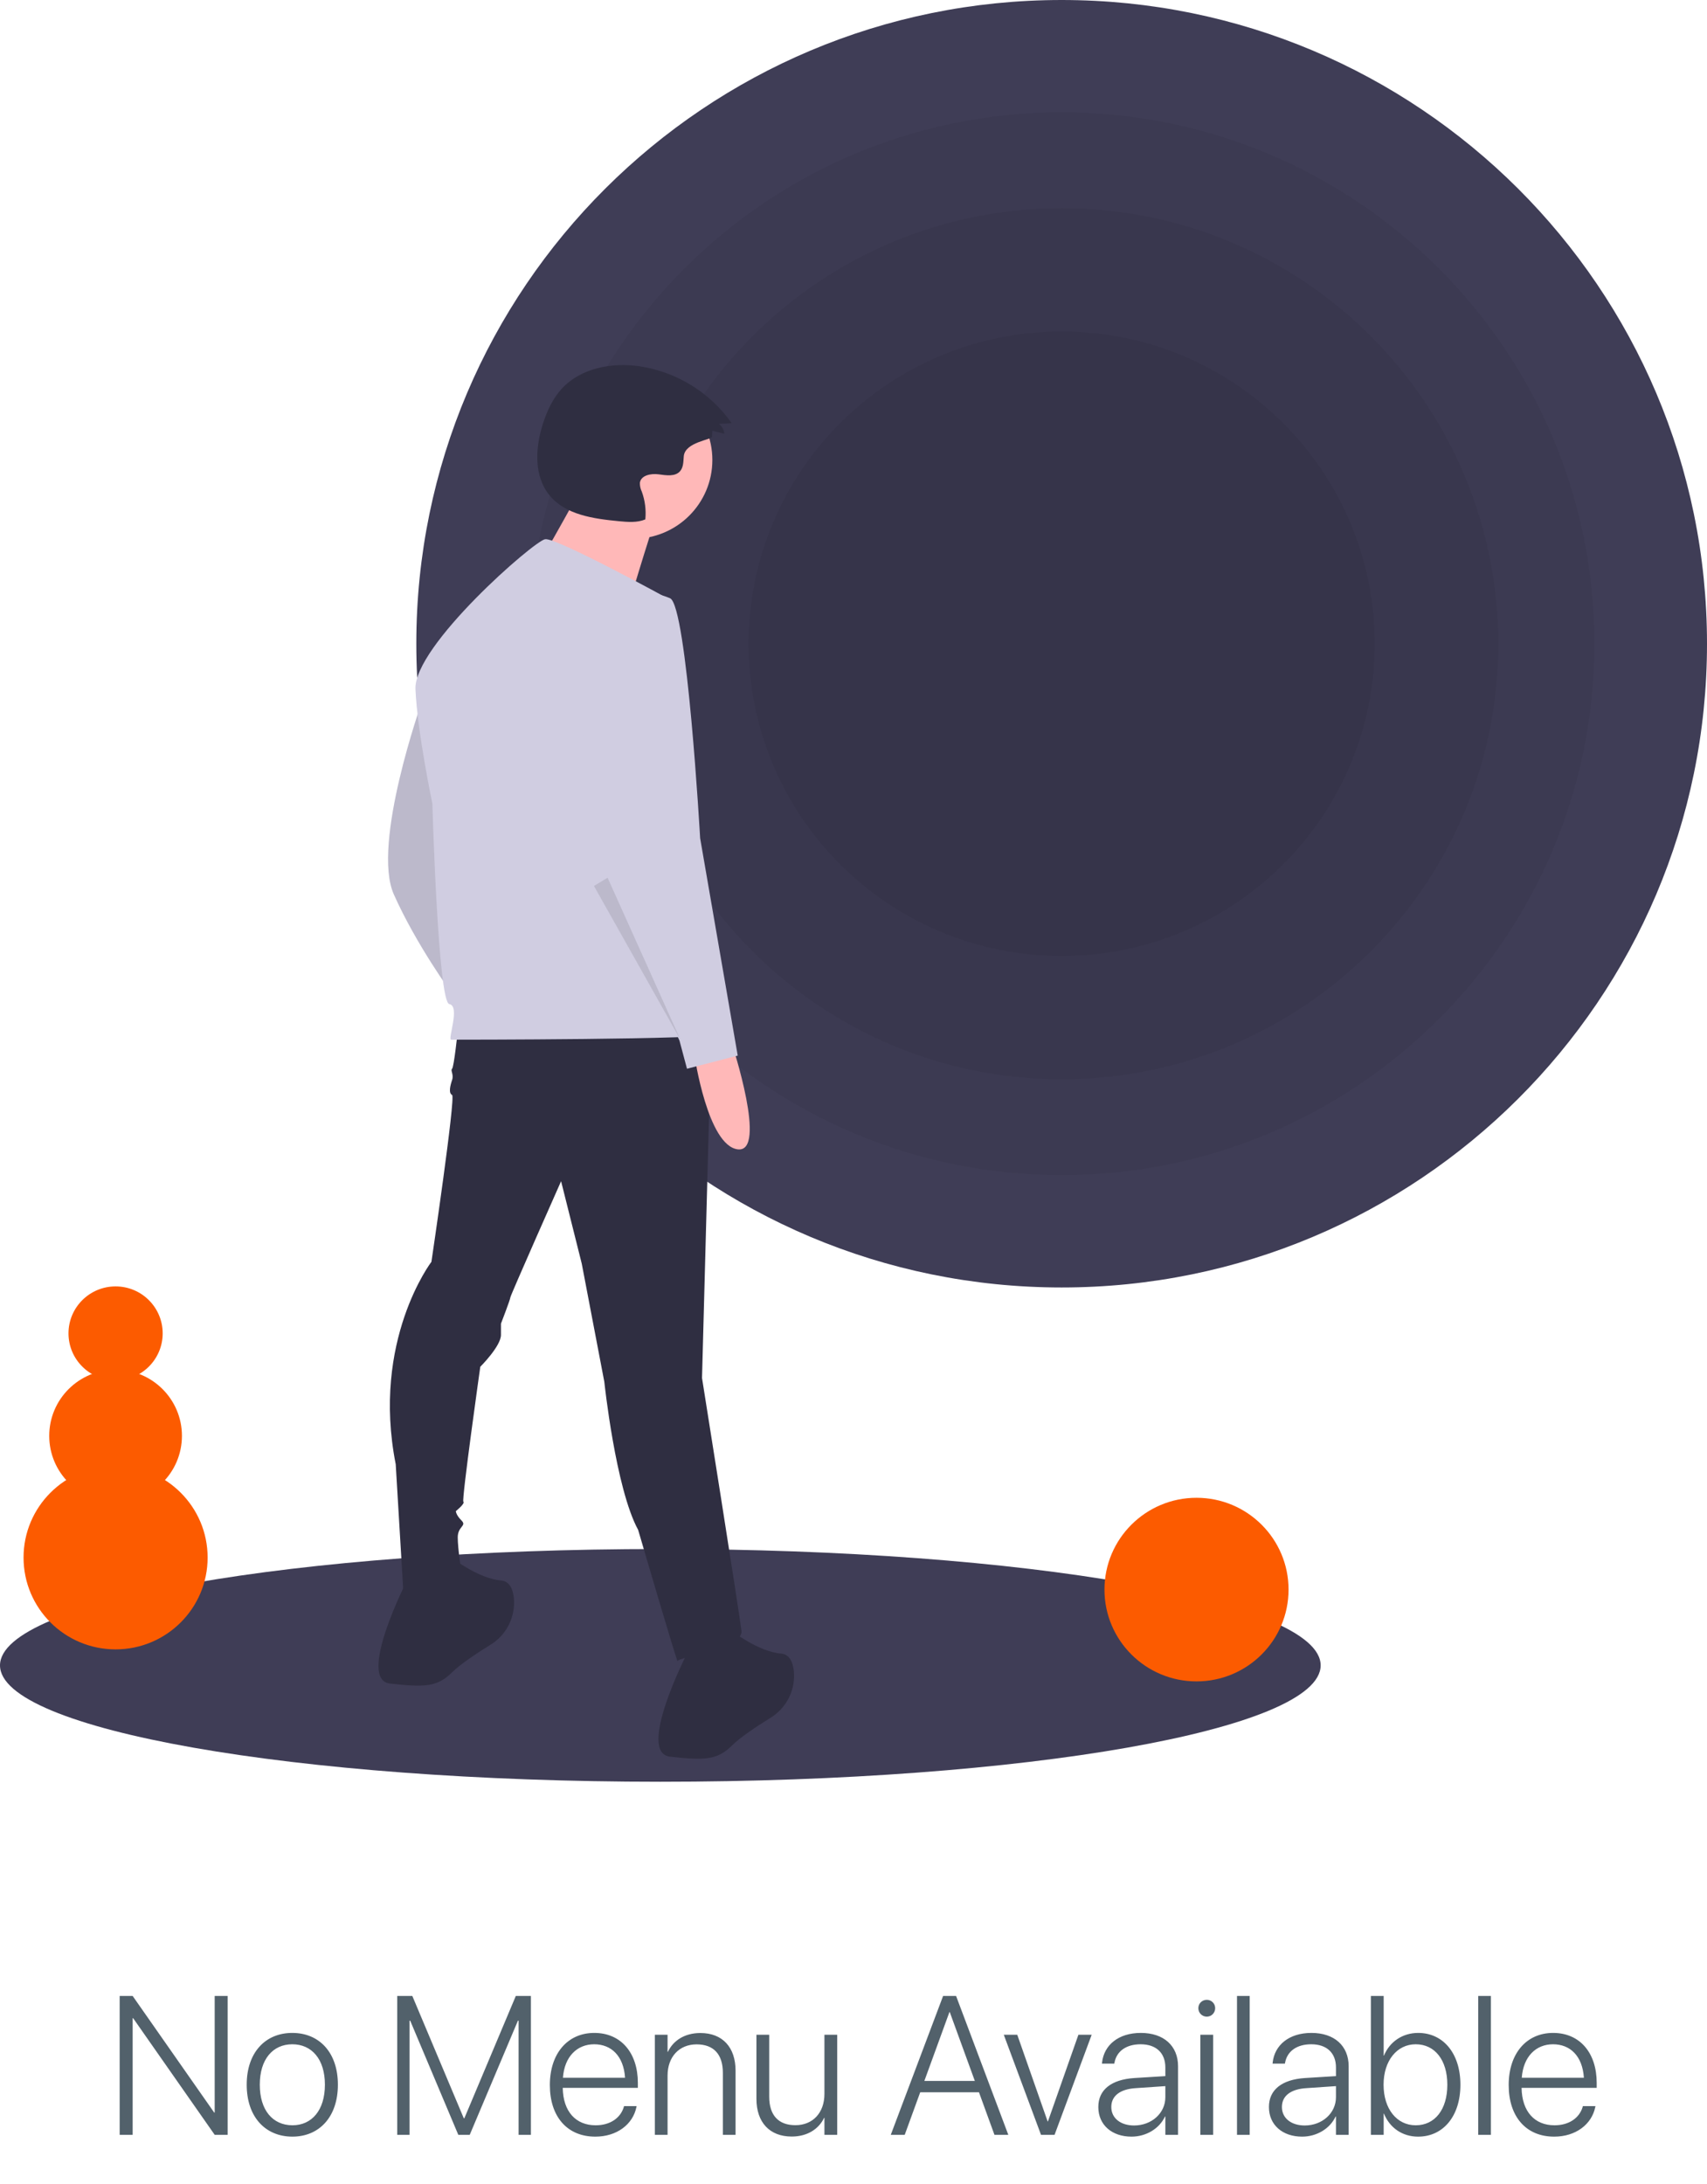 <svg width="208" height="266" viewBox="0 0 208 266" fill="none" xmlns="http://www.w3.org/2000/svg">
<g clip-path="url(#clip0_112_2513)">
<path d="M80.461 217C124.899 217 160.923 210.655 160.923 202.828C160.923 195.001 124.899 188.656 80.461 188.656C36.024 188.656 0 195.001 0 202.828C0 210.655 36.024 217 80.461 217Z" fill="#3F3D56"/>
<path d="M129.364 156.802C172.794 156.802 208 121.7 208 78.401C208 35.101 172.794 0 129.364 0C85.935 0 50.728 35.101 50.728 78.401C50.728 121.7 85.935 156.802 129.364 156.802Z" fill="#3F3D56"/>
<path opacity="0.05" d="M129.364 143.123C165.217 143.123 194.281 114.146 194.281 78.401C194.281 42.656 165.217 13.678 129.364 13.678C93.512 13.678 64.448 42.656 64.448 78.401C64.448 114.146 93.512 143.123 129.364 143.123Z" fill="black"/>
<path opacity="0.05" d="M129.364 131.447C158.748 131.447 182.569 107.697 182.569 78.401C182.569 49.105 158.748 25.355 129.364 25.355C99.98 25.355 76.16 49.105 76.16 78.401C76.16 107.697 99.98 131.447 129.364 131.447Z" fill="black"/>
<path opacity="0.05" d="M129.364 116.434C150.432 116.434 167.511 99.406 167.511 78.401C167.511 57.396 150.432 40.368 129.364 40.368C108.296 40.368 91.218 57.396 91.218 78.401C91.218 99.406 108.296 116.434 129.364 116.434Z" fill="black"/>
<path d="M51.425 85.417C51.425 85.417 45.243 102.767 47.99 108.931C50.738 115.095 55.089 121.031 55.089 121.031C55.089 121.031 53.486 86.559 51.425 85.417Z" fill="#D0CDE1"/>
<path opacity="0.1" d="M51.425 85.417C51.425 85.417 45.243 102.767 47.99 108.931C50.738 115.095 55.089 121.031 55.089 121.031C55.089 121.031 53.486 86.559 51.425 85.417Z" fill="black"/>
<path d="M55.776 125.597C55.776 125.597 55.318 129.934 55.089 130.162C54.86 130.391 55.318 130.847 55.089 131.532C54.86 132.217 54.631 133.13 55.089 133.358C55.547 133.587 52.57 153.676 52.57 153.676C52.57 153.676 45.243 163.265 48.219 178.332L49.135 193.627C49.135 193.627 56.233 194.084 56.233 191.573C56.233 191.573 55.776 188.605 55.776 187.235C55.776 185.866 56.92 185.866 56.233 185.181C55.547 184.496 55.547 184.039 55.547 184.039C55.547 184.039 56.691 183.126 56.462 182.898C56.233 182.669 58.523 166.461 58.523 166.461C58.523 166.461 61.042 163.95 61.042 162.58V161.21C61.042 161.21 62.187 158.242 62.187 158.014C62.187 157.786 68.369 143.86 68.369 143.86L70.888 153.905L73.636 168.287C73.636 168.287 75.01 181.3 77.757 186.322C77.757 186.322 82.566 202.759 82.566 202.303C82.566 201.846 90.58 200.704 90.351 198.65C90.122 196.595 85.542 167.83 85.542 167.83L86.687 125.14L55.776 125.597Z" fill="#2F2E41"/>
<path d="M49.593 192.486C49.593 192.486 43.411 204.586 47.532 205.042C51.654 205.499 53.257 205.499 55.089 203.672C56.09 202.674 58.118 201.334 59.751 200.325C60.718 199.736 61.5 198.888 62.006 197.877C62.512 196.866 62.722 195.733 62.612 194.609C62.491 193.492 62.072 192.572 61.042 192.486C58.294 192.258 55.089 189.747 55.089 189.747L49.593 192.486Z" fill="#2F2E41"/>
<path d="M83.71 201.389C83.71 201.389 77.528 213.489 81.65 213.945C85.771 214.402 87.374 214.402 89.206 212.576C90.207 211.577 92.235 210.238 93.868 209.228C94.836 208.64 95.617 207.792 96.123 206.781C96.629 205.77 96.839 204.637 96.729 203.512C96.608 202.395 96.19 201.475 95.159 201.389C92.412 201.161 89.206 198.65 89.206 198.65L83.71 201.389Z" fill="#2F2E41"/>
<path d="M77.176 65.617C82.492 65.617 86.802 61.32 86.802 56.02C86.802 50.72 82.492 46.424 77.176 46.424C71.861 46.424 67.551 50.72 67.551 56.02C67.551 61.32 71.861 65.617 77.176 65.617Z" fill="#FFB8B8"/>
<path d="M70.989 59.173C70.989 59.173 64.114 71.786 63.564 71.786C63.014 71.786 75.939 75.899 75.939 75.899C75.939 75.899 79.514 63.834 80.064 62.738L70.989 59.173Z" fill="#FFB8B8"/>
<path d="M81.535 72.975C81.535 72.975 67.797 65.442 66.423 65.67C65.049 65.898 50.395 78.683 50.624 83.933C50.852 89.184 52.684 97.859 52.684 97.859C52.684 97.859 53.371 122.058 54.745 122.286C56.119 122.515 54.516 126.624 54.974 126.624C55.432 126.624 87.031 126.624 87.26 125.939C87.489 125.254 81.535 72.975 81.535 72.975Z" fill="#D0CDE1"/>
<path d="M89.206 127.195C89.206 127.195 93.556 140.436 89.893 139.979C86.229 139.522 84.626 128.564 84.626 128.564L89.206 127.195Z" fill="#FFB8B8"/>
<path d="M77.528 72.176C77.528 72.176 69.056 74.003 70.43 85.417C71.804 96.832 74.323 108.246 74.323 108.246L82.795 126.738L83.711 130.162L89.893 128.564L85.313 102.083C85.313 102.083 83.711 73.774 81.65 72.861C80.35 72.309 78.937 72.074 77.528 72.176Z" fill="#D0CDE1"/>
<path opacity="0.1" d="M72.376 107.904L82.909 126.624L74.035 106.898L72.376 107.904Z" fill="black"/>
<path d="M86.759 53.194L86.791 52.461L88.254 52.824C88.238 52.589 88.172 52.36 88.058 52.152C87.945 51.945 87.788 51.765 87.599 51.624L89.157 51.537C87.849 49.684 86.178 48.115 84.245 46.924C82.312 45.733 80.157 44.944 77.909 44.607C74.538 44.12 70.784 44.825 68.473 47.319C67.351 48.529 66.647 50.068 66.146 51.638C65.222 54.529 65.034 57.975 66.959 60.325C68.916 62.714 72.333 63.182 75.411 63.477C76.495 63.581 77.63 63.678 78.633 63.259C78.745 62.111 78.598 60.953 78.202 59.869C78.037 59.533 77.959 59.162 77.973 58.789C78.11 57.876 79.332 57.646 80.249 57.769C81.167 57.893 82.27 58.081 82.874 57.381C83.289 56.898 83.264 56.195 83.32 55.562C83.469 53.837 86.743 53.556 86.759 53.194Z" fill="#2F2E41"/>
<path d="M145.796 204.778C151.99 204.778 157.011 199.772 157.011 193.597C157.011 187.421 151.99 182.415 145.796 182.415C139.602 182.415 134.581 187.421 134.581 193.597C134.581 199.772 139.602 204.778 145.796 204.778Z" fill="#FC5B00"/>
<path d="M14.084 200.878C20.278 200.878 25.299 195.872 25.299 189.696C25.299 183.521 20.278 178.515 14.084 178.515C7.89 178.515 2.869 183.521 2.869 189.696C2.869 195.872 7.89 200.878 14.084 200.878Z" fill="#FC5B00"/>
<path d="M14.084 182.935C18.549 182.935 22.169 179.326 22.169 174.874C22.169 170.422 18.549 166.813 14.084 166.813C9.619 166.813 5.999 170.422 5.999 174.874C5.999 179.326 9.619 182.935 14.084 182.935Z" fill="#FC5B00"/>
<path d="M14.084 168.113C17.253 168.113 19.822 165.552 19.822 162.392C19.822 159.233 17.253 156.672 14.084 156.672C10.915 156.672 8.346 159.233 8.346 162.392C8.346 165.552 10.915 168.113 14.084 168.113Z" fill="#FC5B00"/>
</g>
<path d="M14.582 260V243.09H16.164L26.102 257.293H26.16V243.09H27.742V260H26.16L16.223 245.797H16.164V260H14.582ZM35.617 260.223C32.289 260.211 30.062 257.773 30.062 253.906V253.883C30.062 250.016 32.301 247.59 35.617 247.59C38.922 247.59 41.172 250.004 41.172 253.883V253.906C41.172 257.785 38.934 260.223 35.617 260.223ZM35.629 258.84C38.008 258.84 39.59 256.988 39.59 253.906V253.883C39.59 250.801 37.996 248.973 35.617 248.973C33.238 248.973 31.656 250.812 31.656 253.883V253.906C31.656 257 33.227 258.828 35.629 258.84ZM48.402 260V243.09H50.242L56.512 257.984H56.582L62.852 243.09H64.691V260H63.191V246.102H63.109L57.238 260H55.844L49.984 246.102H49.902V260H48.402ZM72.543 260.223C69.121 260.223 67 257.797 67 253.941V253.93C67 250.109 69.156 247.59 72.414 247.59C75.672 247.59 77.723 250.027 77.723 253.672V254.281H68.57C68.617 257.188 70.176 258.84 72.578 258.84C74.371 258.84 75.613 257.938 76.012 256.613L76.035 256.508H77.57L77.547 256.625C77.125 258.711 75.18 260.223 72.543 260.223ZM72.402 248.973C70.328 248.973 68.781 250.461 68.594 253.051H76.164C75.988 250.391 74.488 248.973 72.402 248.973ZM79.797 260V247.812H81.344V249.887H81.391C82 248.574 83.371 247.602 85.34 247.602C88.035 247.602 89.629 249.336 89.629 252.195V260H88.082V252.453C88.082 250.191 86.957 248.984 84.883 248.984C82.762 248.984 81.344 250.508 81.344 252.781V260H79.797ZM96.473 260.211C93.777 260.211 92.172 258.477 92.172 255.617V247.812H93.731V255.359C93.731 257.621 94.856 258.828 96.918 258.828C99.051 258.828 100.457 257.305 100.457 255.031V247.812H102.016V260H100.457V257.926H100.422C99.801 259.238 98.441 260.211 96.473 260.211ZM108.543 260L114.918 243.09H116.5L122.863 260H121.176L119.289 254.82H112.129L110.242 260H108.543ZM115.691 245.047L112.633 253.438H118.785L115.727 245.047H115.691ZM126.848 260L122.312 247.812H123.953L127.656 258.371H127.691L131.406 247.812H133.023L128.5 260H126.848ZM137.875 260.223C135.473 260.223 133.832 258.781 133.832 256.625V256.602C133.832 254.527 135.402 253.273 138.203 253.086L142 252.852V251.797C142 250.039 140.887 248.973 138.988 248.973C137.219 248.973 136.059 249.828 135.801 251.211L135.777 251.328H134.277L134.289 251.188C134.523 249.09 136.258 247.59 139.012 247.59C141.801 247.59 143.547 249.16 143.547 251.656V260H142V257.773H141.953C141.285 259.227 139.68 260.223 137.875 260.223ZM135.414 256.625C135.414 257.961 136.539 258.863 138.191 258.863C140.324 258.863 142 257.363 142 255.418V254.07L138.391 254.316C136.48 254.434 135.414 255.266 135.414 256.602V256.625ZM147.051 245.609C146.477 245.609 146.02 245.152 146.02 244.578C146.02 244.004 146.477 243.559 147.051 243.559C147.613 243.559 148.07 244.004 148.07 244.578C148.07 245.152 147.613 245.609 147.051 245.609ZM146.266 260V247.812H147.824V260H146.266ZM150.73 260V243.09H152.277V260H150.73ZM158.664 260.223C156.262 260.223 154.621 258.781 154.621 256.625V256.602C154.621 254.527 156.191 253.273 158.992 253.086L162.789 252.852V251.797C162.789 250.039 161.676 248.973 159.777 248.973C158.008 248.973 156.848 249.828 156.59 251.211L156.566 251.328H155.066L155.078 251.188C155.312 249.09 157.047 247.59 159.801 247.59C162.59 247.59 164.336 249.16 164.336 251.656V260H162.789V257.773H162.742C162.074 259.227 160.469 260.223 158.664 260.223ZM156.203 256.625C156.203 257.961 157.328 258.863 158.98 258.863C161.113 258.863 162.789 257.363 162.789 255.418V254.07L159.18 254.316C157.27 254.434 156.203 255.266 156.203 256.602V256.625ZM172.797 260.223C170.875 260.223 169.34 259.145 168.637 257.422H168.602V260H167.043V243.09H168.602V250.355H168.637C169.328 248.668 170.898 247.59 172.809 247.59C175.855 247.59 177.953 250.086 177.953 253.895V253.906C177.953 257.715 175.867 260.223 172.797 260.223ZM172.504 258.84C174.848 258.84 176.359 256.918 176.359 253.906V253.895C176.359 250.906 174.848 248.973 172.504 248.973C170.23 248.973 168.59 250.965 168.59 253.895V253.906C168.59 256.848 170.207 258.84 172.504 258.84ZM180.121 260V243.09H181.668V260H180.121ZM189.379 260.223C185.957 260.223 183.836 257.797 183.836 253.941V253.93C183.836 250.109 185.992 247.59 189.25 247.59C192.508 247.59 194.559 250.027 194.559 253.672V254.281H185.406C185.453 257.188 187.012 258.84 189.414 258.84C191.207 258.84 192.449 257.938 192.848 256.613L192.871 256.508H194.406L194.383 256.625C193.961 258.711 192.016 260.223 189.379 260.223ZM189.238 248.973C187.164 248.973 185.617 250.461 185.43 253.051H193C192.824 250.391 191.324 248.973 189.238 248.973Z" fill="#52616B"/>
<defs>
<clipPath id="clip0_112_2513">
<rect width="208" height="217" fill="white"/>
</clipPath>
</defs>
</svg>
